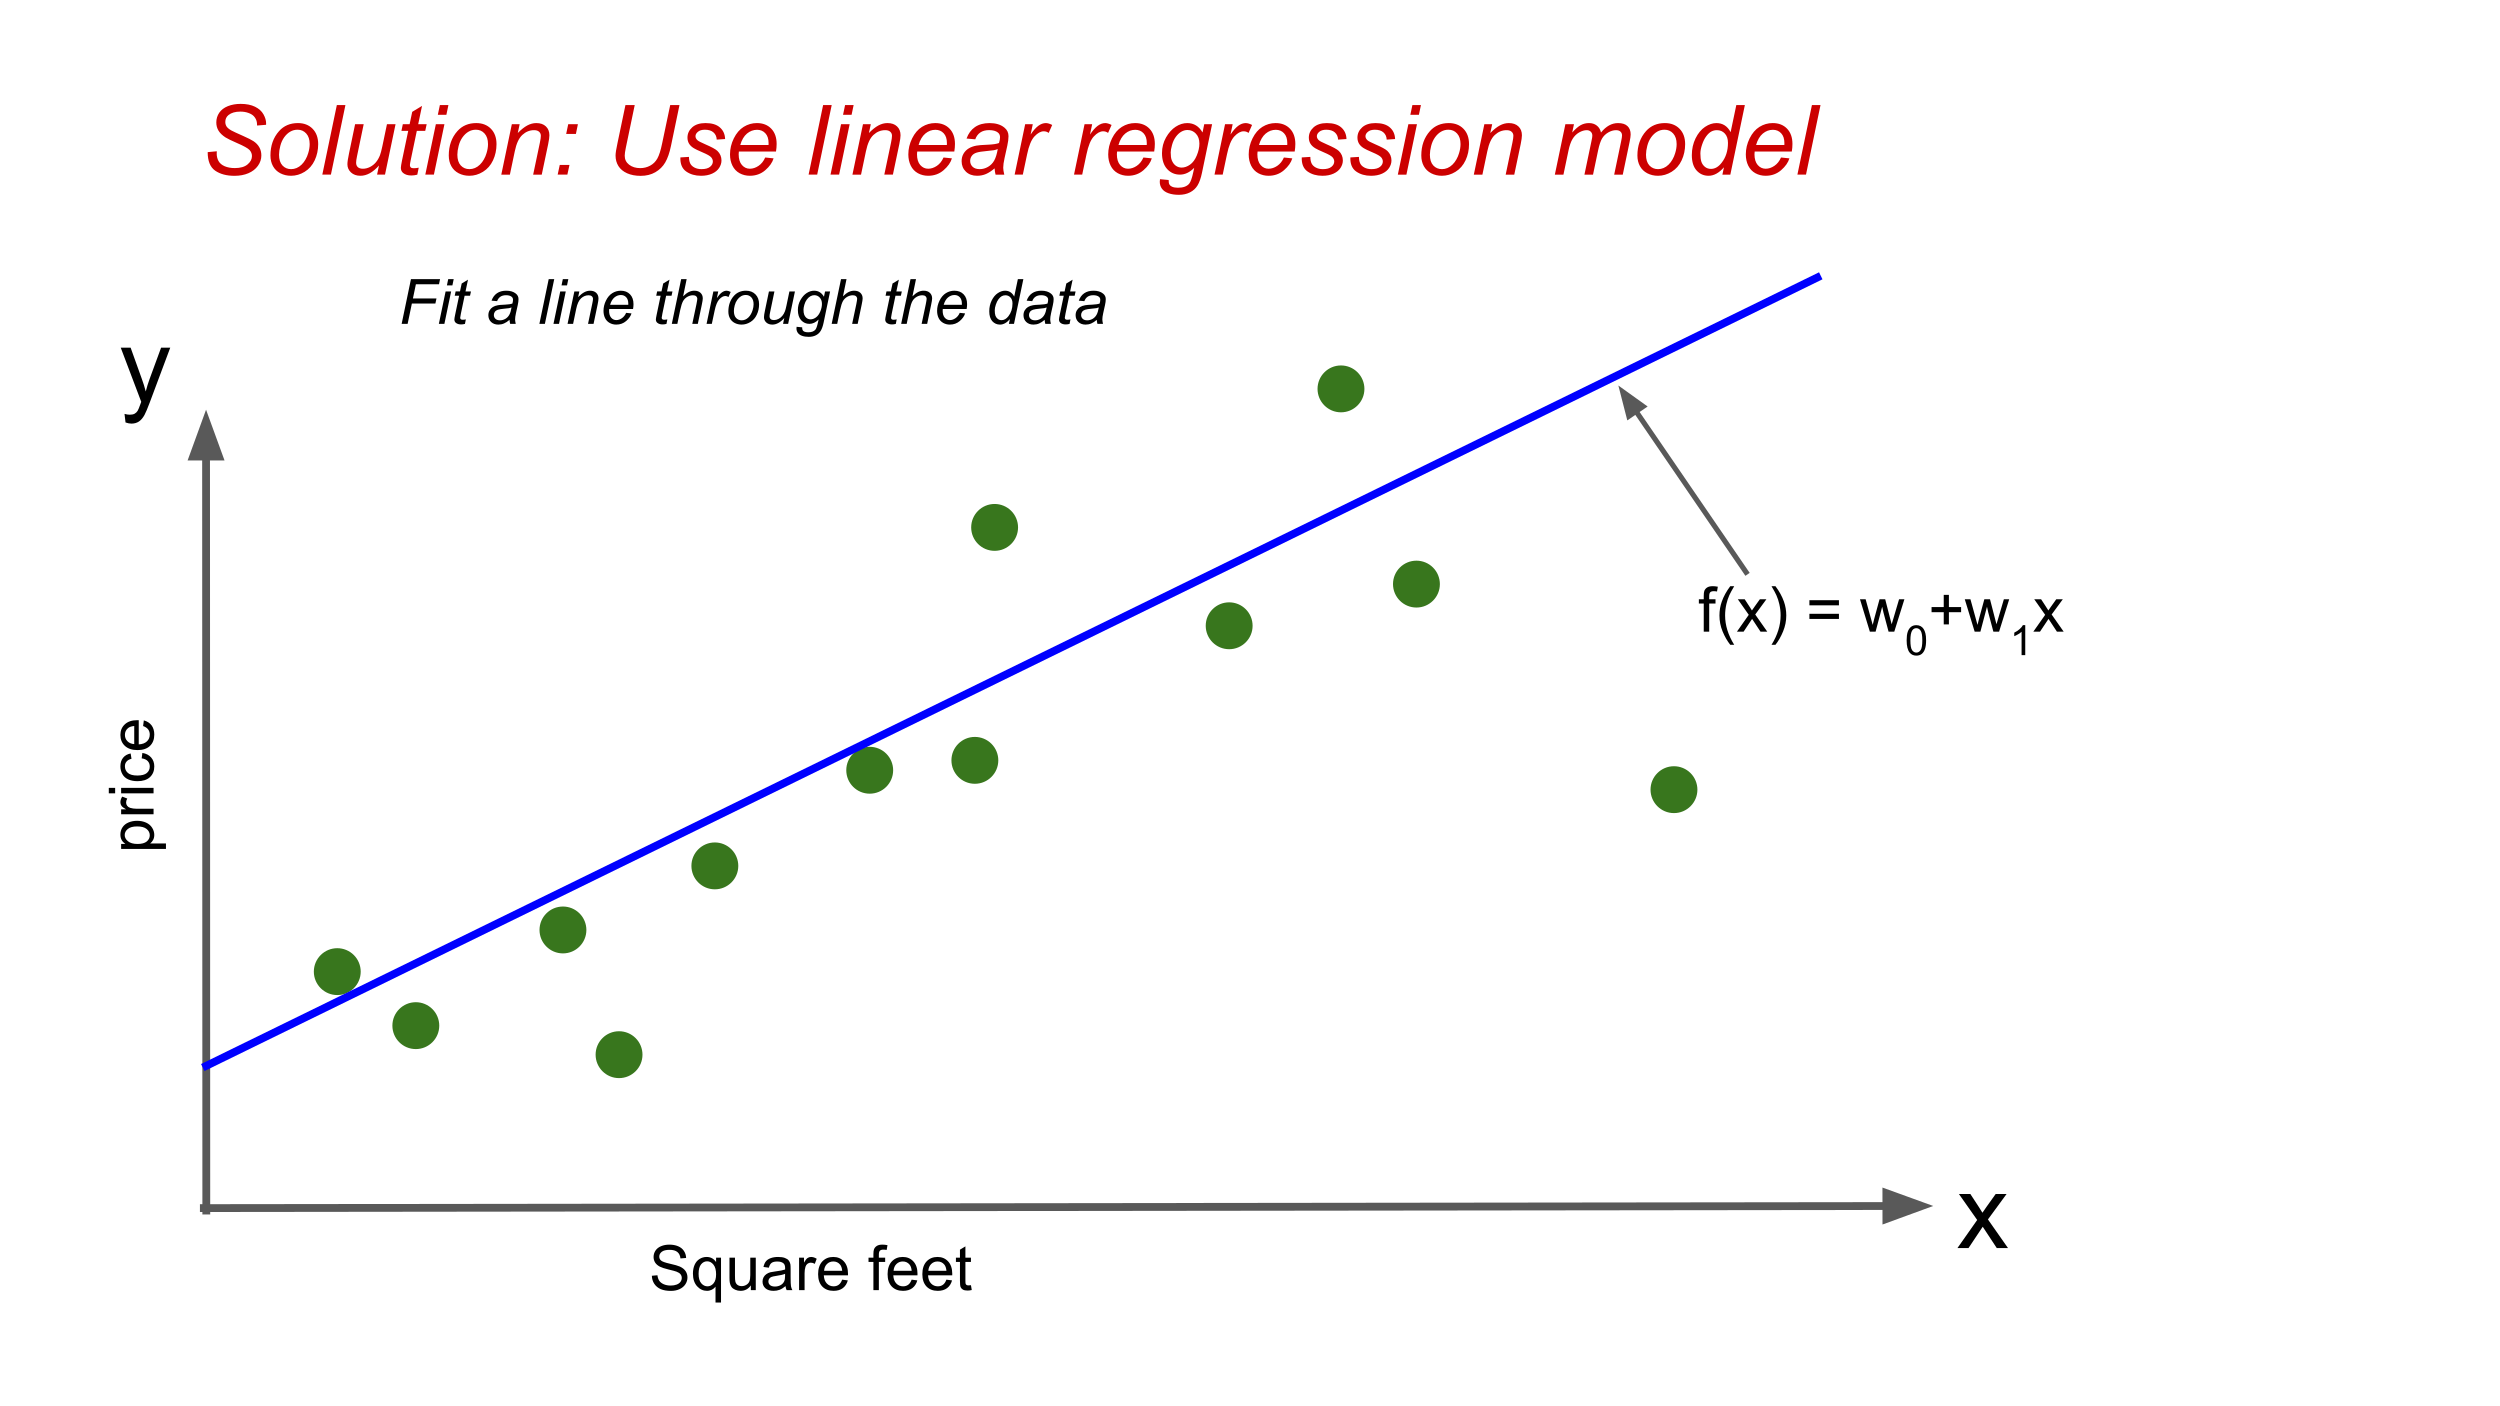 <svg version="1.1" viewBox="0.0 0.0 960.0 540.0" fill="none" stroke="none" stroke-linecap="square" stroke-miterlimit="10" xmlns:xlink="http://www.w3.org/1999/xlink" xmlns="http://www.w3.org/2000/svg"><rect x="0.0" y="0.0" width="960.0" height="540.0" fill="#333333" stroke="none"/><clipPath id="g6f4aa969e5_1_100.0"><path d="m0 0l960.0 0l0 540.0l-960.0 0l0 -540.0z" clip-rule="nonzero"/></clipPath><g clip-path="url(#g6f4aa969e5_1_100.0)"><path fill="#ffffff" d="m0 0l960.0 0l0 540.0l-960.0 0z" fill-rule="evenodd"/><path fill="#000000" fill-opacity="0.0" d="m68.126 22.218l709.638 0l0 60.126l-709.638 0z" fill-rule="evenodd"/><path fill="#cc0000" d="m79.751 58.417l3.5 -0.328l-0.031 0.938q0 1.547 0.703 2.828q0.719 1.281 2.359 1.984q1.641 0.703 3.891 0.703q3.219 0 4.891 -1.406q1.688 -1.406 1.688 -3.203q0 -1.266 -0.891 -2.297q-0.906 -1.016 -4.969 -2.766q-3.156 -1.375 -4.312 -2.109q-1.797 -1.172 -2.656 -2.562q-0.859 -1.406 -0.859 -3.188q0 -2.062 1.125 -3.719q1.141 -1.656 3.312 -2.531q2.188 -0.875 4.922 -0.875q3.266 0 5.5 1.094q2.234 1.094 3.25 2.922q1.016 1.812 1.016 3.469q0 0.172 -0.016 0.547l-3.453 0.281q0 -1.141 -0.203 -1.766q-0.359 -1.125 -1.125 -1.891q-0.766 -0.766 -2.109 -1.219q-1.328 -0.469 -2.984 -0.469q-2.922 0 -4.547 1.312q-1.234 1.0 -1.234 2.656q0 0.984 0.5 1.766q0.516 0.766 1.844 1.516q0.953 0.531 4.5 2.094q2.891 1.281 3.984 2.016q1.453 0.953 2.234 2.344q0.781 1.375 0.781 3.125q0 2.156 -1.328 4.0q-1.312 1.828 -3.641 2.828q-2.328 1.0 -5.344 1.0q-4.531 0 -7.406 -1.969q-2.875 -1.984 -2.891 -7.125zm24.101 1.297q0 -5.672 3.328 -9.391q2.75 -3.062 7.219 -3.062q3.5 0 5.641 2.188q2.141 2.188 2.141 5.906q0 3.344 -1.344 6.219q-1.344 2.859 -3.844 4.391q-2.484 1.531 -5.234 1.531q-2.266 0 -4.125 -0.969q-1.844 -0.969 -2.812 -2.734q-0.969 -1.766 -0.969 -4.078zm3.297 -0.328q0 2.734 1.312 4.156q1.312 1.406 3.328 1.406q1.062 0 2.094 -0.422q1.047 -0.438 1.938 -1.313q0.891 -0.875 1.516 -2.0q0.641 -1.125 1.016 -2.406q0.562 -1.812 0.562 -3.469q0 -2.625 -1.328 -4.078q-1.312 -1.453 -3.312 -1.453q-1.547 0 -2.828 0.75q-1.281 0.734 -2.312 2.156q-1.016 1.422 -1.5 3.312q-0.484 1.875 -0.484 3.359zm16.62 7.672l5.578 -26.719l3.297 0l-5.578 26.719l-3.297 0zm21.762 -3.5q-3.484 3.938 -7.125 3.938q-2.25 0 -3.625 -1.281q-1.375 -1.281 -1.375 -3.141q0 -1.234 0.625 -4.203l2.328 -11.172l3.297 0l-2.578 12.375q-0.328 1.547 -0.328 2.406q0 1.094 0.656 1.703q0.672 0.609 1.969 0.609q1.375 0 2.703 -0.672q1.328 -0.672 2.281 -1.813q0.953 -1.156 1.562 -2.719q0.391 -1.0 0.922 -3.516l1.75 -8.375l3.297 0l-4.047 19.359l-3.047 0l0.734 -3.5zm15.26 0.828l-0.547 2.688q-1.188 0.312 -2.297 0.312q-1.969 0 -3.141 -0.969q-0.875 -0.719 -0.875 -1.984q0 -0.641 0.469 -2.938l2.359 -11.25l-2.609 0l0.531 -2.547l2.609 0l1.0 -4.75l3.766 -2.281l-1.469 7.031l3.25 0l-0.547 2.547l-3.234 0l-2.234 10.703q-0.422 2.047 -0.422 2.453q0 0.578 0.328 0.891q0.344 0.312 1.109 0.312q1.094 0 1.953 -0.219zm7.34 -20.313l0.781 -3.734l3.281 0l-0.781 3.734l-3.281 0zm-4.812 22.984l4.047 -19.359l3.297 0l-4.047 19.359l-3.297 0zm9.012 -7.344q0 -5.672 3.328 -9.391q2.75 -3.062 7.219 -3.062q3.5 0 5.641 2.188q2.141 2.188 2.141 5.906q0 3.344 -1.344 6.219q-1.344 2.859 -3.844 4.391q-2.484 1.531 -5.234 1.531q-2.266 0 -4.125 -0.969q-1.844 -0.969 -2.812 -2.734q-0.969 -1.766 -0.969 -4.078zm3.297 -0.328q0 2.734 1.312 4.156q1.312 1.406 3.328 1.406q1.062 0 2.094 -0.422q1.047 -0.438 1.938 -1.313q0.891 -0.875 1.516 -2.0q0.641 -1.125 1.016 -2.406q0.562 -1.812 0.562 -3.469q0 -2.625 -1.328 -4.078q-1.312 -1.453 -3.312 -1.453q-1.547 0 -2.828 0.75q-1.281 0.734 -2.312 2.156q-1.016 1.422 -1.5 3.312q-0.484 1.875 -0.484 3.359zm16.87 7.672l4.047 -19.359l3.0 0l-0.719 3.375q1.953 -1.984 3.641 -2.891q1.703 -0.922 3.469 -0.922q2.359 0 3.688 1.281q1.344 1.266 1.344 3.406q0 1.078 -0.469 3.391l-2.469 11.719l-3.297 0l2.578 -12.266q0.375 -1.781 0.375 -2.641q0 -0.969 -0.672 -1.562q-0.656 -0.609 -1.922 -0.609q-2.531 0 -4.516 1.828q-1.969 1.812 -2.891 6.25l-1.891 9l-3.297 0zm24.916 -15.625l0.781 -3.734l3.719 0l-0.766 3.734l-3.734 0zm-3.266 15.625l0.797 -3.734l3.734 0l-0.812 3.734l-3.719 0zm26.023 -26.719l3.562 0l-3.422 16.422q-0.422 2.047 -0.422 3.031q0 2.141 1.688 3.453q1.703 1.313 4.281 1.313q2.031 0 3.781 -0.938q1.766 -0.938 2.781 -2.75q1.031 -1.828 1.844 -5.828l3.094 -14.703l3.562 0l-3.266 15.672q-0.828 4.016 -2.203 6.359q-1.359 2.344 -3.781 3.75q-2.422 1.406 -5.641 1.406q-3.016 0 -5.234 -1.0q-2.219 -1.0 -3.328 -2.766q-1.094 -1.766 -1.094 -4.016q0 -1.406 0.75 -4.828l3.047 -14.578zm21.098 20.109l3.297 -0.203q0 1.422 0.438 2.422q0.438 1.0 1.609 1.641q1.188 0.641 2.75 0.641q2.188 0 3.281 -0.875q1.094 -0.875 1.094 -2.063q0 -0.859 -0.656 -1.625q-0.672 -0.766 -3.297 -1.875q-2.609 -1.125 -3.344 -1.594q-1.219 -0.734 -1.844 -1.75q-0.609 -1.016 -0.609 -2.328q0 -2.297 1.812 -3.938q1.828 -1.641 5.109 -1.641q3.656 0 5.547 1.688q1.906 1.688 1.984 4.438l-3.219 0.219q-0.078 -1.75 -1.25 -2.766q-1.156 -1.031 -3.297 -1.031q-1.719 0 -2.672 0.797q-0.938 0.781 -0.938 1.688q0 0.906 0.828 1.609q0.547 0.469 2.812 1.453q3.797 1.641 4.781 2.594q1.562 1.516 1.562 3.672q0 1.453 -0.891 2.844q-0.875 1.375 -2.688 2.203q-1.812 0.828 -4.266 0.828q-3.359 0 -5.719 -1.656q-2.344 -1.656 -2.219 -5.391zm32.57 0.031l3.219 0.328q-0.703 2.391 -3.188 4.547q-2.484 2.141 -5.938 2.141q-2.141 0 -3.938 -0.984q-1.797 -1.0 -2.734 -2.891q-0.938 -1.906 -0.938 -4.328q0 -3.172 1.453 -6.141q1.469 -2.984 3.797 -4.438q2.344 -1.453 5.062 -1.453q3.469 0 5.531 2.156q2.062 2.141 2.062 5.859q0 1.422 -0.25 2.922l-14.25 0q-0.078 0.562 -0.078 1.016q0 2.719 1.25 4.156q1.25 1.422 3.047 1.422q1.703 0 3.344 -1.109q1.641 -1.109 2.547 -3.203zm-9.578 -4.797l10.859 0q0.016 -0.516 0.016 -0.734q0 -2.469 -1.25 -3.781q-1.234 -1.328 -3.172 -1.328q-2.125 0 -3.875 1.453q-1.734 1.453 -2.578 4.391zm26.24 11.375l5.578 -26.719l3.297 0l-5.578 26.719l-3.297 0zm13.231 -22.984l0.781 -3.734l3.281 0l-0.781 3.734l-3.281 0zm-4.812 22.984l4.047 -19.359l3.297 0l-4.047 19.359l-3.297 0zm8.418 0l4.047 -19.359l3.0 0l-0.719 3.375q1.953 -1.984 3.641 -2.891q1.703 -0.922 3.469 -0.922q2.359 0 3.688 1.281q1.344 1.266 1.344 3.406q0 1.078 -0.469 3.391l-2.469 11.719l-3.297 0l2.578 -12.266q0.375 -1.781 0.375 -2.641q0 -0.969 -0.672 -1.562q-0.656 -0.609 -1.922 -0.609q-2.531 0 -4.516 1.828q-1.969 1.812 -2.891 6.25l-1.891 9l-3.297 0zm34.979 -6.578l3.219 0.328q-0.703 2.391 -3.188 4.547q-2.484 2.141 -5.938 2.141q-2.141 0 -3.938 -0.984q-1.797 -1.0 -2.734 -2.891q-0.938 -1.906 -0.938 -4.328q0 -3.172 1.453 -6.141q1.469 -2.984 3.797 -4.438q2.344 -1.453 5.062 -1.453q3.469 0 5.531 2.156q2.062 2.141 2.062 5.859q0 1.422 -0.25 2.922l-14.25 0q-0.078 0.562 -0.078 1.016q0 2.719 1.25 4.156q1.25 1.422 3.047 1.422q1.703 0 3.344 -1.109q1.641 -1.109 2.547 -3.203zm-9.578 -4.797l10.859 0q0.016 -0.516 0.016 -0.734q0 -2.469 -1.25 -3.781q-1.234 -1.328 -3.172 -1.328q-2.125 0 -3.875 1.453q-1.734 1.453 -2.578 4.391zm29.182 8.969q-1.719 1.484 -3.312 2.172q-1.578 0.672 -3.391 0.672q-2.672 0 -4.312 -1.578q-1.641 -1.578 -1.641 -4.031q0 -1.625 0.734 -2.875q0.734 -1.25 1.953 -2.0q1.234 -0.766 3.0 -1.094q1.109 -0.219 4.219 -0.344q3.109 -0.125 4.453 -0.656q0.391 -1.344 0.391 -2.234q0 -1.156 -0.844 -1.812q-1.141 -0.906 -3.359 -0.906q-2.078 0 -3.406 0.922q-1.312 0.922 -1.906 2.609l-3.344 -0.297q1.031 -2.875 3.234 -4.406q2.219 -1.531 5.594 -1.531q3.594 0 5.688 1.719q1.594 1.266 1.594 3.312q0 1.547 -0.453 3.594l-1.062 4.812q-0.516 2.297 -0.516 3.734q0 0.906 0.406 2.625l-3.344 0q-0.266 -0.953 -0.375 -2.406zm1.219 -7.406q-0.703 0.281 -1.5 0.438q-0.781 0.141 -2.641 0.297q-2.875 0.25 -4.062 0.656q-1.188 0.391 -1.797 1.25q-0.594 0.844 -0.594 1.891q0 1.375 0.953 2.281q0.953 0.891 2.734 0.891q1.641 0 3.141 -0.859q1.516 -0.875 2.391 -2.422q0.875 -1.547 1.375 -4.422zm6.479 9.813l4.047 -19.359l2.922 0l-0.828 3.953q1.5 -2.234 2.922 -3.312q1.438 -1.078 2.938 -1.078q0.984 0 2.422 0.719l-1.344 3.062q-0.859 -0.625 -1.875 -0.625q-1.734 0 -3.562 1.938q-1.828 1.922 -2.859 6.938l-1.641 7.766l-3.141 0zm22.802 0l4.047 -19.359l2.922 0l-0.828 3.953q1.5 -2.234 2.922 -3.312q1.438 -1.078 2.938 -1.078q0.984 0 2.422 0.719l-1.344 3.062q-0.859 -0.625 -1.875 -0.625q-1.734 0 -3.562 1.938q-1.828 1.922 -2.859 6.938l-1.641 7.766l-3.141 0zm26.649 -6.578l3.219 0.328q-0.703 2.391 -3.188 4.547q-2.484 2.141 -5.938 2.141q-2.141 0 -3.938 -0.984q-1.797 -1.0 -2.734 -2.891q-0.938 -1.906 -0.938 -4.328q0 -3.172 1.453 -6.141q1.469 -2.984 3.797 -4.438q2.344 -1.453 5.062 -1.453q3.469 0 5.531 2.156q2.062 2.141 2.062 5.859q0 1.422 -0.25 2.922l-14.25 0q-0.078 0.562 -0.078 1.016q0 2.719 1.25 4.156q1.25 1.422 3.047 1.422q1.703 0 3.344 -1.109q1.641 -1.109 2.547 -3.203zm-9.578 -4.797l10.859 0q0.016 -0.516 0.016 -0.734q0 -2.469 -1.25 -3.781q-1.234 -1.328 -3.172 -1.328q-2.125 0 -3.875 1.453q-1.734 1.453 -2.578 4.391zm15.948 13.125l3.328 0.312q-0.031 1.125 0.266 1.688q0.312 0.562 1.0 0.875q0.891 0.406 2.312 0.406q2.984 0 4.297 -1.547q0.859 -1.047 1.594 -4.516l0.328 -1.578q-2.578 2.609 -5.469 2.609q-2.938 0 -4.922 -2.156q-1.969 -2.156 -1.969 -6.125q0 -3.25 1.547 -5.984q1.562 -2.734 3.703 -4.125q2.156 -1.406 4.438 -1.406q3.812 0 5.875 3.609l0.656 -3.172l3.016 0l-3.891 18.688q-0.641 3.078 -1.688 4.797q-1.031 1.719 -2.891 2.672q-1.844 0.953 -4.266 0.953q-2.328 0 -4.016 -0.609q-1.688 -0.594 -2.516 -1.75q-0.828 -1.156 -0.828 -2.656q0 -0.453 0.094 -0.984zm4.109 -10.313q0 1.984 0.391 2.984q0.547 1.406 1.547 2.141q1.016 0.734 2.266 0.734q1.609 0 3.219 -1.125q1.609 -1.141 2.594 -3.531q1.0 -2.391 1.0 -4.562q0 -2.391 -1.328 -3.797q-1.312 -1.422 -3.266 -1.422q-1.203 0 -2.344 0.656q-1.125 0.641 -2.109 1.969q-0.969 1.312 -1.469 3.156q-0.5 1.844 -0.5 2.797zm16.823 8.563l4.047 -19.359l2.922 0l-0.828 3.953q1.5 -2.234 2.922 -3.312q1.438 -1.078 2.938 -1.078q0.984 0 2.422 0.719l-1.344 3.062q-0.859 -0.625 -1.875 -0.625q-1.734 0 -3.562 1.938q-1.828 1.922 -2.859 6.938l-1.641 7.766l-3.141 0zm26.649 -6.578l3.219 0.328q-0.703 2.391 -3.188 4.547q-2.484 2.141 -5.938 2.141q-2.141 0 -3.938 -0.984q-1.797 -1.0 -2.734 -2.891q-0.938 -1.906 -0.938 -4.328q0 -3.172 1.453 -6.141q1.469 -2.984 3.797 -4.438q2.344 -1.453 5.062 -1.453q3.469 0 5.531 2.156q2.062 2.141 2.062 5.859q0 1.422 -0.25 2.922l-14.25 0q-0.078 0.562 -0.078 1.016q0 2.719 1.25 4.156q1.25 1.422 3.047 1.422q1.703 0 3.344 -1.109q1.641 -1.109 2.547 -3.203zm-9.578 -4.797l10.859 0q0.016 -0.516 0.016 -0.734q0 -2.469 -1.25 -3.781q-1.234 -1.328 -3.172 -1.328q-2.125 0 -3.875 1.453q-1.734 1.453 -2.578 4.391zm16.432 4.766l3.297 -0.203q0 1.422 0.438 2.422q0.438 1.0 1.609 1.641q1.188 0.641 2.75 0.641q2.188 0 3.281 -0.875q1.094 -0.875 1.094 -2.063q0 -0.859 -0.656 -1.625q-0.672 -0.766 -3.297 -1.875q-2.609 -1.125 -3.344 -1.594q-1.219 -0.734 -1.844 -1.75q-0.609 -1.016 -0.609 -2.328q0 -2.297 1.812 -3.938q1.828 -1.641 5.109 -1.641q3.656 0 5.547 1.688q1.906 1.688 1.984 4.438l-3.219 0.219q-0.078 -1.75 -1.25 -2.766q-1.156 -1.031 -3.297 -1.031q-1.719 0 -2.672 0.797q-0.938 0.781 -0.938 1.688q0 0.906 0.828 1.609q0.547 0.469 2.812 1.453q3.797 1.641 4.781 2.594q1.562 1.516 1.562 3.672q0 1.453 -0.891 2.844q-0.875 1.375 -2.688 2.203q-1.812 0.828 -4.266 0.828q-3.359 0 -5.719 -1.656q-2.344 -1.656 -2.219 -5.391zm18.664 0l3.297 -0.203q0 1.422 0.438 2.422q0.438 1.0 1.609 1.641q1.188 0.641 2.75 0.641q2.188 0 3.281 -0.875q1.094 -0.875 1.094 -2.063q0 -0.859 -0.656 -1.625q-0.672 -0.766 -3.297 -1.875q-2.609 -1.125 -3.344 -1.594q-1.219 -0.734 -1.844 -1.75q-0.609 -1.016 -0.609 -2.328q0 -2.297 1.812 -3.938q1.828 -1.641 5.109 -1.641q3.656 0 5.547 1.688q1.906 1.688 1.984 4.438l-3.219 0.219q-0.078 -1.75 -1.25 -2.766q-1.156 -1.031 -3.297 -1.031q-1.719 0 -2.672 0.797q-0.938 0.781 -0.938 1.688q0 0.906 0.828 1.609q0.547 0.469 2.812 1.453q3.797 1.641 4.781 2.594q1.562 1.516 1.562 3.672q0 1.453 -0.891 2.844q-0.875 1.375 -2.688 2.203q-1.812 0.828 -4.266 0.828q-3.359 0 -5.719 -1.656q-2.344 -1.656 -2.219 -5.391zm23.039 -16.375l0.781 -3.734l3.281 0l-0.781 3.734l-3.281 0zm-4.812 22.984l4.047 -19.359l3.297 0l-4.047 19.359l-3.297 0zm9.012 -7.344q0 -5.672 3.328 -9.391q2.75 -3.062 7.219 -3.062q3.5 0 5.641 2.188q2.141 2.188 2.141 5.906q0 3.344 -1.344 6.219q-1.344 2.859 -3.844 4.391q-2.484 1.531 -5.234 1.531q-2.266 0 -4.125 -0.969q-1.844 -0.969 -2.812 -2.734q-0.969 -1.766 -0.969 -4.078zm3.297 -0.328q0 2.734 1.312 4.156q1.312 1.406 3.328 1.406q1.062 0 2.094 -0.422q1.047 -0.438 1.938 -1.313q0.891 -0.875 1.516 -2.0q0.641 -1.125 1.016 -2.406q0.562 -1.812 0.562 -3.469q0 -2.625 -1.328 -4.078q-1.312 -1.453 -3.312 -1.453q-1.547 0 -2.828 0.75q-1.281 0.734 -2.312 2.156q-1.016 1.422 -1.5 3.312q-0.484 1.875 -0.484 3.359zm16.87 7.672l4.047 -19.359l3.0 0l-0.719 3.375q1.953 -1.984 3.641 -2.891q1.703 -0.922 3.469 -0.922q2.359 0 3.688 1.281q1.344 1.266 1.344 3.406q0 1.078 -0.469 3.391l-2.469 11.719l-3.297 0l2.578 -12.266q0.375 -1.781 0.375 -2.641q0 -0.969 -0.672 -1.562q-0.656 -0.609 -1.922 -0.609q-2.531 0 -4.516 1.828q-1.969 1.812 -2.891 6.25l-1.891 9l-3.297 0zm31.115 0l4.047 -19.359l3.297 0l-0.672 3.188q1.844 -2.062 3.281 -2.844q1.453 -0.781 3.156 -0.781q1.797 0 3.016 0.969q1.219 0.953 1.594 2.656q1.469 -1.812 3.094 -2.719q1.641 -0.906 3.453 -0.906q2.422 0 3.625 1.156q1.219 1.141 1.219 3.219q0 0.891 -0.422 2.953l-2.609 12.469l-3.297 0l2.672 -12.797q0.344 -1.562 0.344 -2.234q0 -0.953 -0.609 -1.5q-0.594 -0.547 -1.688 -0.547q-1.484 0 -3.016 0.891q-1.531 0.891 -2.375 2.344q-0.844 1.453 -1.484 4.453l-1.969 9.391l-3.297 0l2.734 -13.063q0.297 -1.344 0.297 -1.906q0 -0.938 -0.594 -1.516q-0.594 -0.594 -1.547 -0.594q-1.406 0 -2.953 0.891q-1.531 0.891 -2.5 2.484q-0.969 1.594 -1.578 4.547l-1.922 9.156l-3.297 0zm31.704 -7.344q0 -5.672 3.328 -9.391q2.75 -3.062 7.219 -3.062q3.5 0 5.641 2.188q2.141 2.188 2.141 5.906q0 3.344 -1.344 6.219q-1.344 2.859 -3.844 4.391q-2.484 1.531 -5.234 1.531q-2.266 0 -4.125 -0.969q-1.844 -0.969 -2.812 -2.734q-0.969 -1.766 -0.969 -4.078zm3.297 -0.328q0 2.734 1.312 4.156q1.312 1.406 3.328 1.406q1.062 0 2.094 -0.422q1.047 -0.438 1.938 -1.313q0.891 -0.875 1.516 -2.0q0.641 -1.125 1.016 -2.406q0.562 -1.812 0.562 -3.469q0 -2.625 -1.328 -4.078q-1.312 -1.453 -3.312 -1.453q-1.547 0 -2.828 0.75q-1.281 0.734 -2.312 2.156q-1.016 1.422 -1.5 3.312q-0.484 1.875 -0.484 3.359zm29.932 4.859q-2.828 3.25 -5.906 3.25q-2.766 0 -4.594 -2.031q-1.828 -2.031 -1.828 -5.891q0 -3.547 1.438 -6.469q1.453 -2.922 3.625 -4.375q2.188 -1.469 4.375 -1.469q3.609 0 5.453 3.484l2.188 -10.406l3.281 0l-5.578 26.719l-3.047 0l0.594 -2.812zm-9.047 -5.297q0 2.016 0.391 3.188q0.406 1.172 1.375 1.953q0.969 0.766 2.312 0.766q2.25 0 4.062 -2.328q2.453 -3.109 2.453 -7.656q0 -2.297 -1.203 -3.594q-1.203 -1.297 -3.031 -1.297q-1.188 0 -2.172 0.531q-0.969 0.531 -1.922 1.797q-0.953 1.266 -1.609 3.219q-0.656 1.938 -0.656 3.422zm30.963 1.531l3.219 0.328q-0.703 2.391 -3.188 4.547q-2.484 2.141 -5.938 2.141q-2.141 0 -3.938 -0.984q-1.797 -1.0 -2.734 -2.891q-0.938 -1.906 -0.938 -4.328q0 -3.172 1.453 -6.141q1.469 -2.984 3.797 -4.438q2.344 -1.453 5.062 -1.453q3.469 0 5.531 2.156q2.062 2.141 2.062 5.859q0 1.422 -0.25 2.922l-14.25 0q-0.078 0.562 -0.078 1.016q0 2.719 1.25 4.156q1.25 1.422 3.047 1.422q1.703 0 3.344 -1.109q1.641 -1.109 2.547 -3.203zm-9.578 -4.797l10.859 0q0.016 -0.516 0.016 -0.734q0 -2.469 -1.25 -3.781q-1.234 -1.328 -3.172 -1.328q-2.125 0 -3.875 1.453q-1.734 1.453 -2.578 4.391zm15.87 11.375l5.578 -26.719l3.297 0l-5.578 26.719l-3.297 0z" fill-rule="nonzero"/><path fill="#000000" fill-opacity="0.0" d="m78.273 463.913l664.095 -0.819" fill-rule="evenodd"/><path stroke="#595959" stroke-width="3.0" stroke-linejoin="round" stroke-linecap="butt" d="m78.273 463.913l646.095 -0.797" fill-rule="evenodd"/><path fill="#595959" stroke="#595959" stroke-width="3.0" stroke-linecap="butt" d="m724.374 468.072l13.608 -4.972l-13.62 -4.938z" fill-rule="evenodd"/><path fill="#000000" fill-opacity="0.0" d="m79.218 464.858l-0.094 -307.528" fill-rule="evenodd"/><path stroke="#595959" stroke-width="3.0" stroke-linejoin="round" stroke-linecap="butt" d="m79.218 464.858l-0.089 -289.528" fill-rule="evenodd"/><path fill="#595959" stroke="#595959" stroke-width="3.0" stroke-linecap="butt" d="m84.084 175.329l-4.959 -13.613l-4.951 13.616z" fill-rule="evenodd"/><path fill="#000000" fill-opacity="0.0" d="m240.236 469.165l187.465 0l0 35.402l-187.465 0z" fill-rule="evenodd"/><path fill="#000000" d="m250.314 489.89l2.141 -0.188q0.156 1.281 0.703 2.109q0.562 0.828 1.734 1.344q1.172 0.5 2.641 0.5q1.297 0 2.297 -0.375q1.0 -0.391 1.484 -1.062q0.484 -0.688 0.484 -1.484q0 -0.797 -0.469 -1.406q-0.469 -0.609 -1.547 -1.016q-0.688 -0.266 -3.062 -0.828q-2.359 -0.578 -3.312 -1.078q-1.234 -0.641 -1.844 -1.594q-0.594 -0.969 -0.594 -2.141q0 -1.312 0.734 -2.438q0.75 -1.125 2.156 -1.703q1.422 -0.594 3.156 -0.594q1.906 0 3.359 0.609q1.469 0.609 2.25 1.812q0.797 1.188 0.844 2.703l-2.172 0.172q-0.172 -1.641 -1.188 -2.469q-1.016 -0.828 -3.0 -0.828q-2.062 0 -3.016 0.766q-0.938 0.75 -0.938 1.812q0 0.922 0.672 1.516q0.656 0.609 3.422 1.234q2.781 0.625 3.812 1.094q1.5 0.688 2.203 1.75q0.719 1.062 0.719 2.438q0 1.375 -0.781 2.594q-0.781 1.203 -2.25 1.891q-1.469 0.672 -3.312 0.672q-2.328 0 -3.906 -0.672q-1.578 -0.688 -2.484 -2.047q-0.891 -1.375 -0.938 -3.094zm24.445 10.281l0 -6.094q-0.484 0.688 -1.375 1.156q-0.891 0.453 -1.875 0.453q-2.219 0 -3.828 -1.766q-1.594 -1.781 -1.594 -4.859q0 -1.875 0.641 -3.359q0.656 -1.484 1.891 -2.25q1.25 -0.781 2.719 -0.781q2.312 0 3.641 1.953l0 -1.672l1.891 0l0 17.219l-2.109 0zm-6.5 -11.031q0 2.406 1.0 3.609q1.016 1.203 2.422 1.203q1.344 0 2.312 -1.141q0.984 -1.141 0.984 -3.484q0 -2.484 -1.031 -3.734q-1.031 -1.25 -2.406 -1.25q-1.375 0 -2.328 1.172q-0.953 1.156 -0.953 3.625zm20.066 6.266l0 -1.828q-1.453 2.109 -3.938 2.109q-1.109 0 -2.062 -0.422q-0.953 -0.422 -1.422 -1.062q-0.453 -0.641 -0.641 -1.562q-0.141 -0.625 -0.141 -1.969l0 -7.719l2.109 0l0 6.906q0 1.656 0.141 2.234q0.188 0.828 0.828 1.312q0.656 0.469 1.609 0.469q0.938 0 1.766 -0.484q0.844 -0.5 1.188 -1.328q0.344 -0.844 0.344 -2.438l0 -6.672l2.109 0l0 12.453l-1.891 0zm13.316 -1.531q-1.172 0.984 -2.266 1.406q-1.078 0.406 -2.312 0.406q-2.047 0 -3.156 -1.0q-1.094 -1.0 -1.094 -2.562q0 -0.922 0.406 -1.672q0.422 -0.75 1.094 -1.203q0.672 -0.469 1.516 -0.703q0.625 -0.156 1.875 -0.312q2.562 -0.312 3.766 -0.734q0.016 -0.422 0.016 -0.547q0 -1.281 -0.609 -1.812q-0.797 -0.719 -2.391 -0.719q-1.5 0 -2.203 0.531q-0.703 0.516 -1.047 1.844l-2.062 -0.281q0.281 -1.328 0.922 -2.141q0.641 -0.812 1.859 -1.25q1.219 -0.453 2.828 -0.453q1.594 0 2.594 0.375q1.0 0.375 1.469 0.953q0.469 0.562 0.656 1.438q0.094 0.531 0.094 1.938l0 2.812q0 2.938 0.141 3.719q0.141 0.781 0.531 1.5l-2.203 0q-0.328 -0.656 -0.422 -1.531zm-0.172 -4.719q-1.156 0.469 -3.453 0.797q-1.297 0.188 -1.844 0.422q-0.531 0.234 -0.828 0.688q-0.281 0.453 -0.281 1.0q0 0.844 0.625 1.406q0.641 0.562 1.875 0.562q1.219 0 2.172 -0.531q0.953 -0.531 1.391 -1.453q0.344 -0.719 0.344 -2.109l0 -0.781zm5.379 6.25l0 -12.453l1.891 0l0 1.891q0.734 -1.328 1.344 -1.75q0.625 -0.422 1.359 -0.422q1.062 0 2.172 0.688l-0.734 1.953q-0.766 -0.453 -1.547 -0.453q-0.688 0 -1.25 0.422q-0.547 0.406 -0.781 1.141q-0.344 1.125 -0.344 2.469l0 6.516l-2.109 0zm16.539 -4.016l2.172 0.281q-0.516 1.906 -1.906 2.969q-1.391 1.047 -3.562 1.047q-2.734 0 -4.344 -1.672q-1.594 -1.688 -1.594 -4.734q0 -3.141 1.609 -4.875q1.625 -1.734 4.203 -1.734q2.5 0 4.078 1.703q1.594 1.703 1.594 4.781q0 0.188 -0.016 0.562l-9.281 0q0.109 2.047 1.156 3.141q1.047 1.094 2.609 1.094q1.156 0 1.969 -0.609q0.828 -0.609 1.312 -1.953zm-6.938 -3.406l6.953 0q-0.141 -1.562 -0.797 -2.359q-1.0 -1.219 -2.609 -1.219q-1.453 0 -2.453 0.984q-0.984 0.969 -1.094 2.594zm18.938 7.422l0 -10.812l-1.875 0l0 -1.641l1.875 0l0 -1.312q0 -1.266 0.219 -1.875q0.297 -0.812 1.062 -1.312q0.781 -0.516 2.156 -0.516q0.891 0 1.969 0.203l-0.312 1.844q-0.656 -0.125 -1.25 -0.125q-0.953 0 -1.359 0.422q-0.391 0.406 -0.391 1.531l0 1.141l2.422 0l0 1.641l-2.422 0l0 10.812l-2.094 0zm14.684 -4.016l2.172 0.281q-0.516 1.906 -1.906 2.969q-1.391 1.047 -3.562 1.047q-2.734 0 -4.344 -1.672q-1.594 -1.688 -1.594 -4.734q0 -3.141 1.609 -4.875q1.625 -1.734 4.203 -1.734q2.5 0 4.078 1.703q1.594 1.703 1.594 4.781q0 0.188 -0.016 0.562l-9.281 0q0.109 2.047 1.156 3.141q1.047 1.094 2.609 1.094q1.156 0 1.969 -0.609q0.828 -0.609 1.312 -1.953zm-6.938 -3.406l6.953 0q-0.141 -1.562 -0.797 -2.359q-1.0 -1.219 -2.609 -1.219q-1.453 0 -2.453 0.984q-0.984 0.969 -1.094 2.594zm20.285 3.406l2.172 0.281q-0.516 1.906 -1.906 2.969q-1.391 1.047 -3.562 1.047q-2.734 0 -4.344 -1.672q-1.594 -1.688 -1.594 -4.734q0 -3.141 1.609 -4.875q1.625 -1.734 4.203 -1.734q2.5 0 4.078 1.703q1.594 1.703 1.594 4.781q0 0.188 -0.016 0.562l-9.281 0q0.109 2.047 1.156 3.141q1.047 1.094 2.609 1.094q1.156 0 1.969 -0.609q0.828 -0.609 1.312 -1.953zm-6.938 -3.406l6.953 0q-0.141 -1.562 -0.797 -2.359q-1.0 -1.219 -2.609 -1.219q-1.453 0 -2.453 0.984q-0.984 0.969 -1.094 2.594zm16.363 5.531l0.312 1.859q-0.891 0.203 -1.594 0.203q-1.156 0 -1.797 -0.359q-0.625 -0.375 -0.891 -0.969q-0.25 -0.594 -0.25 -2.484l0 -7.172l-1.547 0l0 -1.641l1.547 0l0 -3.078l2.094 -1.266l0 4.344l2.125 0l0 1.641l-2.125 0l0 7.281q0 0.906 0.109 1.172q0.125 0.25 0.375 0.406q0.25 0.141 0.719 0.141q0.344 0 0.922 -0.078z" fill-rule="nonzero"/><path fill="#000000" fill-opacity="0.0" d="m32.724 336.58l0 -104.283l35.402 0l0 104.283z" fill-rule="evenodd"/><path fill="#000000" d="m63.731 326.002l-17.219 0l0 -1.922l1.625 0q-0.953 -0.688 -1.422 -1.531q-0.484 -0.859 -0.484 -2.078q0 -1.594 0.828 -2.812q0.812 -1.219 2.312 -1.844q1.5 -0.625 3.281 -0.625q1.906 0 3.438 0.688q1.531 0.688 2.344 2.0q0.812 1.297 0.812 2.734q0 1.062 -0.438 1.906q-0.453 0.828 -1.141 1.375l6.062 0l0 2.109zm-10.922 -1.922q2.406 0 3.562 -0.969q1.141 -0.969 1.141 -2.359q0 -1.406 -1.188 -2.406q-1.188 -1.0 -3.688 -1.0q-2.375 0 -3.562 0.984q-1.188 0.969 -1.188 2.328q0 1.359 1.266 2.391q1.25 1.031 3.656 1.031zm6.156 -11.41l-12.453 0l0 -1.891l1.891 0q-1.328 -0.734 -1.75 -1.344q-0.422 -0.625 -0.422 -1.359q0 -1.062 0.688 -2.172l1.953 0.734q-0.453 0.766 -0.453 1.547q0 0.688 0.422 1.25q0.406 0.547 1.141 0.781q1.125 0.344 2.469 0.344l6.516 0l0 2.109zm-14.75 -8.023l-2.438 0l0 -2.109l2.438 0l0 2.109zm14.75 0l-12.453 0l0 -2.109l12.453 0l0 2.109zm-4.562 -13.441l0.266 -2.078q2.156 0.344 3.375 1.75q1.203 1.391 1.203 3.438q0 2.547 -1.672 4.109q-1.672 1.547 -4.781 1.547q-2.016 0 -3.531 -0.672q-1.516 -0.672 -2.266 -2.031q-0.766 -1.359 -0.766 -2.969q0 -2.031 1.031 -3.312q1.031 -1.297 2.906 -1.656l0.328 2.047q-1.266 0.297 -1.891 1.047q-0.641 0.734 -0.641 1.797q0 1.594 1.156 2.594q1.141 0.984 3.609 0.984q2.5 0 3.641 -0.953q1.141 -0.969 1.141 -2.516q0 -1.234 -0.766 -2.062q-0.766 -0.844 -2.344 -1.062zm0.547 -12.406l0.281 -2.172q1.906 0.516 2.969 1.906q1.047 1.391 1.047 3.562q0 2.734 -1.672 4.344q-1.688 1.594 -4.734 1.594q-3.141 0 -4.875 -1.609q-1.734 -1.625 -1.734 -4.203q0 -2.5 1.703 -4.078q1.703 -1.594 4.781 -1.594q0.188 0 0.562 0.016l0 9.281q2.047 -0.109 3.141 -1.156q1.094 -1.047 1.094 -2.609q0 -1.156 -0.609 -1.969q-0.609 -0.828 -1.953 -1.312zm-3.406 6.938l0 -6.953q-1.562 0.141 -2.359 0.797q-1.219 1.0 -1.219 2.609q0 1.453 0.984 2.453q0.969 0.984 2.594 1.094z" fill-rule="nonzero"/><path fill="#38761d" d="m151.677 393.848l0 0c0 -4.418 3.582 -8.0 8.0 -8.0l0 0c2.122 0 4.157 0.843 5.657 2.343c1.5 1.5 2.343 3.535 2.343 5.657l0 0c0 4.418 -3.582 8.0 -8.0 8.0l0 0c-4.418 0 -8.0 -3.582 -8.0 -8.0z" fill-rule="evenodd"/><path stroke="#38761d" stroke-width="2.0" stroke-linejoin="round" stroke-linecap="butt" d="m151.677 393.848l0 0c0 -4.418 3.582 -8.0 8.0 -8.0l0 0c2.122 0 4.157 0.843 5.657 2.343c1.5 1.5 2.343 3.535 2.343 5.657l0 0c0 4.418 -3.582 8.0 -8.0 8.0l0 0c-4.418 0 -8.0 -3.582 -8.0 -8.0z" fill-rule="evenodd"/><path fill="#38761d" d="m121.514 373.105l0 0c0 -4.418 3.582 -8.0 8.0 -8.0l0 0c2.122 0 4.157 0.843 5.657 2.343c1.5 1.5 2.343 3.535 2.343 5.657l0 0c0 4.418 -3.582 8.0 -8.0 8.0l0 0c-4.418 0 -8.0 -3.582 -8.0 -8.0z" fill-rule="evenodd"/><path stroke="#38761d" stroke-width="2.0" stroke-linejoin="round" stroke-linecap="butt" d="m121.514 373.105l0 0c0 -4.418 3.582 -8.0 8.0 -8.0l0 0c2.122 0 4.157 0.843 5.657 2.343c1.5 1.5 2.343 3.535 2.343 5.657l0 0c0 4.418 -3.582 8.0 -8.0 8.0l0 0c-4.418 0 -8.0 -3.582 -8.0 -8.0z" fill-rule="evenodd"/><path fill="#38761d" d="m208.171 357.105l0 0c0 -4.418 3.582 -8.0 8.0 -8.0l0 0c2.122 0 4.157 0.843 5.657 2.343c1.5 1.5 2.343 3.535 2.343 5.657l0 0c0 4.418 -3.582 8.0 -8.0 8.0l0 0c-4.418 0 -8.0 -3.582 -8.0 -8.0z" fill-rule="evenodd"/><path stroke="#38761d" stroke-width="2.0" stroke-linejoin="round" stroke-linecap="butt" d="m208.171 357.105l0 0c0 -4.418 3.582 -8.0 8.0 -8.0l0 0c2.122 0 4.157 0.843 5.657 2.343c1.5 1.5 2.343 3.535 2.343 5.657l0 0c0 4.418 -3.582 8.0 -8.0 8.0l0 0c-4.418 0 -8.0 -3.582 -8.0 -8.0z" fill-rule="evenodd"/><path fill="#38761d" d="m506.934 149.331l0 0c0 -4.418 3.582 -8.0 8.0 -8.0l0 0c2.122 0 4.157 0.843 5.657 2.343c1.5 1.5 2.343 3.535 2.343 5.657l0 0c0 4.418 -3.582 8.0 -8.0 8.0l0 0c-4.418 0 -8.0 -3.582 -8.0 -8.0z" fill-rule="evenodd"/><path stroke="#38761d" stroke-width="2.0" stroke-linejoin="round" stroke-linecap="butt" d="m506.934 149.331l0 0c0 -4.418 3.582 -8.0 8.0 -8.0l0 0c2.122 0 4.157 0.843 5.657 2.343c1.5 1.5 2.343 3.535 2.343 5.657l0 0c0 4.418 -3.582 8.0 -8.0 8.0l0 0c-4.418 0 -8.0 -3.582 -8.0 -8.0z" fill-rule="evenodd"/><path fill="#38761d" d="m464.0 240.297l0 0c0 -4.418 3.582 -8.0 8.0 -8.0l0 0c2.122 0 4.157 0.843 5.657 2.343c1.5 1.5 2.343 3.535 2.343 5.657l0 0c0 4.418 -3.582 8.0 -8.0 8.0l0 0c-4.418 0 -8.0 -3.582 -8.0 -8.0z" fill-rule="evenodd"/><path stroke="#38761d" stroke-width="2.0" stroke-linejoin="round" stroke-linecap="butt" d="m464.0 240.297l0 0c0 -4.418 3.582 -8.0 8.0 -8.0l0 0c2.122 0 4.157 0.843 5.657 2.343c1.5 1.5 2.343 3.535 2.343 5.657l0 0c0 4.418 -3.582 8.0 -8.0 8.0l0 0c-4.418 0 -8.0 -3.582 -8.0 -8.0z" fill-rule="evenodd"/><path fill="#38761d" d="m373.934 202.522l0 0c0 -4.418 3.582 -8.0 8.0 -8.0l0 0c2.122 0 4.157 0.843 5.657 2.343c1.5 1.5 2.343 3.535 2.343 5.657l0 0c0 4.418 -3.582 8.0 -8.0 8.0l0 0c-4.418 0 -8.0 -3.582 -8.0 -8.0z" fill-rule="evenodd"/><path stroke="#38761d" stroke-width="2.0" stroke-linejoin="round" stroke-linecap="butt" d="m373.934 202.522l0 0c0 -4.418 3.582 -8.0 8.0 -8.0l0 0c2.122 0 4.157 0.843 5.657 2.343c1.5 1.5 2.343 3.535 2.343 5.657l0 0c0 4.418 -3.582 8.0 -8.0 8.0l0 0c-4.418 0 -8.0 -3.582 -8.0 -8.0z" fill-rule="evenodd"/><path fill="#38761d" d="m325.969 295.774l0 0c0 -4.418 3.582 -8.0 8.0 -8.0l0 0c2.122 0 4.157 0.843 5.657 2.343c1.5 1.5 2.343 3.535 2.343 5.657l0 0c0 4.418 -3.582 8.0 -8.0 8.0l0 0c-4.418 0 -8.0 -3.582 -8.0 -8.0z" fill-rule="evenodd"/><path stroke="#38761d" stroke-width="2.0" stroke-linejoin="round" stroke-linecap="butt" d="m325.969 295.774l0 0c0 -4.418 3.582 -8.0 8.0 -8.0l0 0c2.122 0 4.157 0.843 5.657 2.343c1.5 1.5 2.343 3.535 2.343 5.657l0 0c0 4.418 -3.582 8.0 -8.0 8.0l0 0c-4.418 0 -8.0 -3.582 -8.0 -8.0z" fill-rule="evenodd"/><path fill="#38761d" d="m266.504 332.501l0 0c0 -4.418 3.582 -8.0 8.0 -8.0l0 0c2.122 0 4.157 0.843 5.657 2.343c1.5 1.5 2.343 3.535 2.343 5.657l0 0c0 4.418 -3.582 8.0 -8.0 8.0l0 0c-4.418 0 -8.0 -3.582 -8.0 -8.0z" fill-rule="evenodd"/><path stroke="#38761d" stroke-width="2.0" stroke-linejoin="round" stroke-linecap="butt" d="m266.504 332.501l0 0c0 -4.418 3.582 -8.0 8.0 -8.0l0 0c2.122 0 4.157 0.843 5.657 2.343c1.5 1.5 2.343 3.535 2.343 5.657l0 0c0 4.418 -3.582 8.0 -8.0 8.0l0 0c-4.418 0 -8.0 -3.582 -8.0 -8.0z" fill-rule="evenodd"/><path fill="#38761d" d="m366.349 291.974l0 0c0 -4.418 3.582 -8.0 8.0 -8.0l0 0c2.122 0 4.157 0.843 5.657 2.343c1.5 1.5 2.343 3.535 2.343 5.657l0 0c0 4.418 -3.582 8.0 -8.0 8.0l0 0c-4.418 0 -8.0 -3.582 -8.0 -8.0z" fill-rule="evenodd"/><path stroke="#38761d" stroke-width="2.0" stroke-linejoin="round" stroke-linecap="butt" d="m366.349 291.974l0 0c0 -4.418 3.582 -8.0 8.0 -8.0l0 0c2.122 0 4.157 0.843 5.657 2.343c1.5 1.5 2.343 3.535 2.343 5.657l0 0c0 4.418 -3.582 8.0 -8.0 8.0l0 0c-4.418 0 -8.0 -3.582 -8.0 -8.0z" fill-rule="evenodd"/><path fill="#38761d" d="m535.913 224.297l0 0c0 -4.418 3.582 -8.0 8.0 -8.0l0 0c2.122 0 4.157 0.843 5.657 2.343c1.5 1.5 2.343 3.535 2.343 5.657l0 0c0 4.418 -3.582 8.0 -8.0 8.0l0 0c-4.418 0 -8.0 -3.582 -8.0 -8.0z" fill-rule="evenodd"/><path stroke="#38761d" stroke-width="2.0" stroke-linejoin="round" stroke-linecap="butt" d="m535.913 224.297l0 0c0 -4.418 3.582 -8.0 8.0 -8.0l0 0c2.122 0 4.157 0.843 5.657 2.343c1.5 1.5 2.343 3.535 2.343 5.657l0 0c0 4.418 -3.582 8.0 -8.0 8.0l0 0c-4.418 0 -8.0 -3.582 -8.0 -8.0z" fill-rule="evenodd"/><path fill="#38761d" d="m229.714 404.995l0 0c0 -4.418 3.582 -8.0 8.0 -8.0l0 0c2.122 0 4.157 0.843 5.657 2.343c1.5 1.5 2.343 3.535 2.343 5.657l0 0c0 4.418 -3.582 8.0 -8.0 8.0l0 0c-4.418 0 -8.0 -3.582 -8.0 -8.0z" fill-rule="evenodd"/><path stroke="#38761d" stroke-width="2.0" stroke-linejoin="round" stroke-linecap="butt" d="m229.714 404.995l0 0c0 -4.418 3.582 -8.0 8.0 -8.0l0 0c2.122 0 4.157 0.843 5.657 2.343c1.5 1.5 2.343 3.535 2.343 5.657l0 0c0 4.418 -3.582 8.0 -8.0 8.0l0 0c-4.418 0 -8.0 -3.582 -8.0 -8.0z" fill-rule="evenodd"/><path fill="#38761d" d="m634.803 303.231l0 0c0 -4.418 3.582 -8.0 8.0 -8.0l0 0c2.122 0 4.157 0.843 5.657 2.343c1.5 1.5 2.343 3.535 2.343 5.657l0 0c0 4.418 -3.582 8.0 -8.0 8.0l0 0c-4.418 0 -8.0 -3.582 -8.0 -8.0z" fill-rule="evenodd"/><path stroke="#38761d" stroke-width="2.0" stroke-linejoin="round" stroke-linecap="butt" d="m634.803 303.231l0 0c0 -4.418 3.582 -8.0 8.0 -8.0l0 0c2.122 0 4.157 0.843 5.657 2.343c1.5 1.5 2.343 3.535 2.343 5.657l0 0c0 4.418 -3.582 8.0 -8.0 8.0l0 0c-4.418 0 -8.0 -3.582 -8.0 -8.0z" fill-rule="evenodd"/><path fill="#000000" fill-opacity="0.0" d="m742.367 431.85l58.425 0l0 63.307l-58.425 0z" fill-rule="evenodd"/><path fill="#000000" d="m751.664 479.25l7.578 -10.781l-7.016 -9.969l4.391 0l3.188 4.875q0.906 1.375 1.453 2.312q0.859 -1.281 1.578 -2.281l3.5 -4.906l4.188 0l-7.156 9.766l7.703 10.984l-4.312 0l-4.25 -6.453l-1.141 -1.734l-5.453 8.188l-4.25 0z" fill-rule="nonzero"/><path fill="#000000" fill-opacity="0.0" d="m36.719 106.848l58.425 0l0 63.307l-58.425 0z" fill-rule="evenodd"/><path fill="#000000" d="m48.204 162.232l-0.391 -3.297q1.156 0.312 2.016 0.312q1.172 0 1.875 -0.391q0.703 -0.391 1.141 -1.094q0.344 -0.531 1.078 -2.609q0.094 -0.297 0.312 -0.859l-7.875 -20.797l3.797 0l4.312 12.016q0.844 2.281 1.5 4.812q0.609 -2.422 1.453 -4.734l4.438 -12.094l3.516 0l-7.891 21.109q-1.281 3.406 -1.984 4.703q-0.938 1.734 -2.156 2.547q-1.203 0.812 -2.875 0.812q-1.016 0 -2.266 -0.438z" fill-rule="nonzero"/><path fill="#000000" fill-opacity="0.0" d="m79.215 409.273l618.614 -302.709" fill-rule="evenodd"/><path stroke="#0000ff" stroke-width="3.0" stroke-linejoin="round" stroke-linecap="butt" d="m79.215 409.273l618.614 -302.709" fill-rule="evenodd"/><path fill="#000000" fill-opacity="0.0" d="m643.144 210.522l202.74 0l0 63.37l-202.74 0z" fill-rule="evenodd"/><path fill="#000000" d="m654.238 242.562l0 -10.812l-1.875 0l0 -1.641l1.875 0l0 -1.312q0 -1.266 0.219 -1.875q0.297 -0.812 1.062 -1.312q0.781 -0.516 2.156 -0.516q0.891 0 1.969 0.203l-0.312 1.844q-0.656 -0.125 -1.25 -0.125q-0.953 0 -1.359 0.422q-0.391 0.406 -0.391 1.531l0 1.141l2.422 0l0 1.641l-2.422 0l0 10.812l-2.094 0zm10.184 5.047q-1.734 -2.203 -2.953 -5.156q-1.203 -2.953 -1.203 -6.109q0 -2.797 0.906 -5.344q1.047 -2.969 3.25 -5.906l1.516 0q-1.422 2.438 -1.875 3.469q-0.719 1.625 -1.125 3.375q-0.5 2.203 -0.5 4.406q0 5.641 3.5 11.266l-1.516 0zm2.555 -5.047l4.547 -6.469l-4.203 -5.984l2.641 0l1.906 2.922q0.547 0.828 0.875 1.391q0.516 -0.766 0.938 -1.359l2.109 -2.953l2.516 0l-4.297 5.859l4.625 6.594l-2.594 0l-2.547 -3.875l-0.688 -1.031l-3.266 4.906l-2.562 0zm14.797 5.047l-1.516 0q3.5 -5.625 3.5 -11.266q0 -2.203 -0.5 -4.359q-0.391 -1.766 -1.109 -3.375q-0.453 -1.062 -1.891 -3.516l1.516 0q2.203 2.938 3.25 5.906q0.906 2.547 0.906 5.344q0 3.156 -1.219 6.109q-1.203 2.953 -2.938 5.156zm24.379 -15.156l-11.344 0l0 -1.969l11.344 0l0 1.969zm0 5.219l-11.344 0l0 -1.969l11.344 0l0 1.969zm11.871 4.891l-3.797 -12.453l2.172 0l1.984 7.188l0.734 2.672q0.047 -0.203 0.641 -2.562l1.984 -7.297l2.172 0l1.859 7.219l0.625 2.391l0.719 -2.406l2.125 -7.203l2.047 0l-3.891 12.453l-2.188 0l-1.984 -7.453l-0.469 -2.125l-2.531 9.578l-2.203 0z" fill-rule="nonzero"/><path fill="#000000" d="m732.152 245.906q0 -2.031 0.406 -3.266q0.422 -1.234 1.25 -1.906q0.828 -0.672 2.078 -0.672q0.922 0 1.609 0.375q0.703 0.359 1.156 1.062q0.453 0.703 0.703 1.703q0.266 1.0 0.266 2.703q0 2.016 -0.422 3.266q-0.406 1.234 -1.234 1.922q-0.828 0.672 -2.078 0.672q-1.656 0 -2.609 -1.203q-1.125 -1.422 -1.125 -4.656zm1.438 0q0 2.828 0.656 3.766q0.672 0.922 1.641 0.922q0.969 0 1.625 -0.938q0.656 -0.938 0.656 -3.75q0 -2.828 -0.656 -3.75q-0.656 -0.938 -1.641 -0.938q-0.969 0 -1.547 0.828q-0.734 1.047 -0.734 3.859z" fill-rule="nonzero"/><path fill="#000000" d="m746.394 239.781l0 -4.703l-4.672 0l0 -1.969l4.672 0l0 -4.688l1.984 0l0 4.688l4.688 0l0 1.969l-4.688 0l0 4.703l-1.984 0zm11.875 2.781l-3.797 -12.453l2.172 0l1.984 7.188l0.734 2.672q0.047 -0.203 0.641 -2.562l1.984 -7.297l2.172 0l1.859 7.219l0.625 2.391l0.719 -2.406l2.125 -7.203l2.047 0l-3.891 12.453l-2.188 0l-1.984 -7.453l-0.469 -2.125l-2.531 9.578l-2.203 0z" fill-rule="nonzero"/><path fill="#000000" d="m777.695 251.562l-1.406 0l0 -8.969q-0.516 0.484 -1.344 0.969q-0.812 0.484 -1.469 0.734l0 -1.359q1.172 -0.562 2.047 -1.344q0.891 -0.797 1.266 -1.531l0.906 0l0 11.5z" fill-rule="nonzero"/><path fill="#000000" d="m780.797 242.562l4.547 -6.469l-4.203 -5.984l2.641 0l1.906 2.922q0.547 0.828 0.875 1.391q0.516 -0.766 0.938 -1.359l2.109 -2.953l2.516 0l-4.297 5.859l4.625 6.594l-2.594 0l-2.547 -3.875l-0.688 -1.031l-3.266 4.906l-2.562 0z" fill-rule="nonzero"/><path fill="#000000" fill-opacity="0.0" d="m670.491 219.724l-49.039 -71.685" fill-rule="evenodd"/><path stroke="#595959" stroke-width="2.0" stroke-linejoin="round" stroke-linecap="butt" d="m670.491 219.724l-42.264 -61.781" fill-rule="evenodd"/><path fill="#595959" stroke="#595959" stroke-width="2.0" stroke-linecap="butt" d="m630.953 156.078l-7.851 -5.626l2.398 9.356z" fill-rule="evenodd"/><path fill="#000000" fill-opacity="0.0" d="m144.142 92.325l312.787 0l0 41.449l-312.787 0z" fill-rule="evenodd"/><path fill="#000000" d="m154.235 124.365l3.578 -17.188l11.172 0l-0.406 1.969l-8.875 0l-1.141 5.469l9.047 0l-0.422 1.953l-9.031 0l-1.625 7.797l-2.297 0zm17.379 -14.781l0.5 -2.406l2.109 0l-0.5 2.406l-2.109 0zm-3.094 14.781l2.594 -12.453l2.125 0l-2.594 12.453l-2.125 0zm10.363 -1.719l-0.344 1.734q-0.766 0.203 -1.484 0.203q-1.266 0 -2.016 -0.625q-0.562 -0.469 -0.562 -1.281q0 -0.406 0.312 -1.891l1.516 -7.234l-1.688 0l0.344 -1.641l1.672 0l0.656 -3.047l2.422 -1.469l-0.953 4.516l2.094 0l-0.359 1.641l-2.078 0l-1.438 6.891q-0.266 1.312 -0.266 1.562q0 0.375 0.219 0.578q0.219 0.203 0.703 0.203q0.703 0 1.25 -0.141zm16.773 0.172q-1.094 0.953 -2.125 1.391q-1.016 0.438 -2.172 0.438q-1.719 0 -2.781 -1.016q-1.047 -1.016 -1.047 -2.594q0 -1.047 0.469 -1.844q0.469 -0.812 1.25 -1.297q0.797 -0.484 1.938 -0.688q0.703 -0.141 2.703 -0.219q2.0 -0.094 2.875 -0.438q0.234 -0.859 0.234 -1.438q0 -0.734 -0.531 -1.156q-0.734 -0.594 -2.156 -0.594q-1.344 0 -2.188 0.594q-0.844 0.594 -1.234 1.688l-2.141 -0.188q0.656 -1.859 2.078 -2.844q1.422 -0.984 3.594 -0.984q2.297 0 3.656 1.109q1.031 0.812 1.031 2.125q0 1.0 -0.297 2.312l-0.688 3.094q-0.328 1.484 -0.328 2.406q0 0.578 0.25 1.688l-2.141 0q-0.172 -0.609 -0.25 -1.547zm0.781 -4.766q-0.438 0.188 -0.953 0.281q-0.5 0.094 -1.703 0.188q-1.844 0.172 -2.609 0.422q-0.766 0.25 -1.156 0.812q-0.375 0.547 -0.375 1.203q0 0.891 0.609 1.469q0.609 0.578 1.75 0.578q1.062 0 2.031 -0.547q0.969 -0.562 1.531 -1.562q0.562 -1.0 0.875 -2.844zm10.688 6.312l3.578 -17.188l2.125 0l-3.594 17.188l-2.109 0zm8.504 -14.781l0.5 -2.406l2.109 0l-0.5 2.406l-2.109 0zm-3.094 14.781l2.594 -12.453l2.125 0l-2.594 12.453l-2.125 0zm5.41 0l2.609 -12.453l1.922 0l-0.469 2.172q1.266 -1.281 2.344 -1.859q1.094 -0.594 2.234 -0.594q1.516 0 2.375 0.828q0.859 0.812 0.859 2.188q0 0.688 -0.312 2.188l-1.578 7.531l-2.125 0l1.656 -7.891q0.25 -1.141 0.25 -1.703q0 -0.609 -0.438 -1.0q-0.422 -0.391 -1.234 -0.391q-1.625 0 -2.906 1.172q-1.266 1.172 -1.859 4.016l-1.203 5.797l-2.125 0zm22.488 -4.234l2.062 0.219q-0.438 1.531 -2.047 2.922q-1.594 1.375 -3.812 1.375q-1.375 0 -2.531 -0.641q-1.156 -0.641 -1.766 -1.859q-0.594 -1.219 -0.594 -2.781q0 -2.031 0.938 -3.938q0.938 -1.922 2.438 -2.859q1.5 -0.938 3.25 -0.938q2.234 0 3.562 1.391q1.328 1.375 1.328 3.766q0 0.922 -0.172 1.875l-9.156 0q-0.047 0.375 -0.047 0.656q0 1.75 0.797 2.672q0.812 0.922 1.969 0.922q1.094 0 2.141 -0.719q1.062 -0.719 1.641 -2.062zm-6.156 -3.078l6.984 0q0 -0.328 0 -0.469q0 -1.594 -0.797 -2.438q-0.797 -0.859 -2.047 -0.859q-1.359 0 -2.484 0.938q-1.109 0.938 -1.656 2.828zm21.984 5.594l-0.344 1.734q-0.766 0.203 -1.484 0.203q-1.266 0 -2.016 -0.625q-0.562 -0.469 -0.562 -1.281q0 -0.406 0.312 -1.891l1.516 -7.234l-1.688 0l0.344 -1.641l1.672 0l0.656 -3.047l2.422 -1.469l-0.953 4.516l2.094 0l-0.359 1.641l-2.078 0l-1.438 6.891q-0.266 1.312 -0.266 1.562q0 0.375 0.219 0.578q0.219 0.203 0.703 0.203q0.703 0 1.25 -0.141zm1.715 1.719l3.594 -17.188l2.109 0l-1.359 6.609q1.172 -1.156 2.188 -1.656q1.031 -0.5 2.109 -0.5q1.547 0 2.391 0.828q0.859 0.812 0.859 2.141q0 0.656 -0.375 2.422l-1.531 7.344l-2.125 0l1.594 -7.531q0.328 -1.641 0.328 -2.062q0 -0.609 -0.422 -1.0q-0.422 -0.391 -1.219 -0.391q-1.141 0 -2.188 0.609q-1.047 0.594 -1.641 1.656q-0.578 1.047 -1.078 3.375l-1.109 5.344l-2.125 0zm13.348 0l2.609 -12.453l1.875 0l-0.531 2.547q0.953 -1.438 1.875 -2.125q0.922 -0.703 1.891 -0.703q0.625 0 1.547 0.469l-0.859 1.969q-0.547 -0.406 -1.203 -0.406q-1.125 0 -2.297 1.25q-1.172 1.234 -1.828 4.453l-1.062 5.0l-2.016 0zm8.367 -4.719q0 -3.656 2.141 -6.047q1.781 -1.969 4.641 -1.969q2.25 0 3.625 1.406q1.391 1.406 1.391 3.797q0 2.156 -0.875 4.0q-0.859 1.844 -2.469 2.828q-1.594 0.984 -3.359 0.984q-1.453 0 -2.656 -0.625q-1.188 -0.625 -1.812 -1.75q-0.625 -1.141 -0.625 -2.625zm2.125 -0.219q0 1.766 0.844 2.672q0.844 0.906 2.141 0.906q0.688 0 1.344 -0.266q0.672 -0.281 1.25 -0.844q0.578 -0.562 0.969 -1.281q0.406 -0.734 0.656 -1.562q0.359 -1.156 0.359 -2.219q0 -1.688 -0.844 -2.625q-0.844 -0.938 -2.141 -0.938q-1.0 0 -1.828 0.484q-0.812 0.469 -1.469 1.391q-0.656 0.906 -0.969 2.125q-0.312 1.203 -0.312 2.156zm19.348 2.688q-2.234 2.531 -4.578 2.531q-1.453 0 -2.344 -0.828q-0.875 -0.828 -0.875 -2.016q0 -0.797 0.406 -2.703l1.5 -7.188l2.109 0l-1.656 7.969q-0.219 0.984 -0.219 1.547q0 0.703 0.422 1.094q0.438 0.391 1.266 0.391q0.891 0 1.734 -0.438q0.859 -0.438 1.469 -1.172q0.625 -0.734 1.016 -1.75q0.25 -0.641 0.594 -2.25l1.125 -5.391l2.125 0l-2.609 12.453l-1.953 0l0.469 -2.25zm4.738 3.375l2.141 0.203q-0.031 0.719 0.172 1.078q0.203 0.375 0.641 0.578q0.562 0.25 1.484 0.25q1.922 0 2.766 -1.0q0.547 -0.656 1.016 -2.906l0.219 -1.0q-1.656 1.672 -3.516 1.672q-1.891 0 -3.172 -1.391q-1.266 -1.391 -1.266 -3.938q0 -2.094 1.0 -3.844q1.0 -1.766 2.375 -2.656q1.391 -0.906 2.859 -0.906q2.453 0 3.781 2.328l0.422 -2.047l1.938 0l-2.5 12.016q-0.422 1.984 -1.094 3.094q-0.656 1.109 -1.844 1.719q-1.188 0.609 -2.75 0.609q-1.5 0 -2.594 -0.391q-1.078 -0.391 -1.609 -1.141q-0.531 -0.734 -0.531 -1.688q0 -0.297 0.062 -0.641zm2.641 -6.641q0 1.281 0.25 1.922q0.344 0.906 1.0 1.391q0.656 0.469 1.453 0.469q1.031 0 2.062 -0.734q1.031 -0.734 1.672 -2.266q0.641 -1.531 0.641 -2.938q0 -1.531 -0.859 -2.438q-0.844 -0.906 -2.094 -0.906q-0.766 0 -1.5 0.422q-0.719 0.406 -1.359 1.266q-0.625 0.844 -0.953 2.031q-0.312 1.172 -0.312 1.781zm10.816 5.516l3.594 -17.188l2.109 0l-1.359 6.609q1.172 -1.156 2.188 -1.656q1.031 -0.5 2.109 -0.5q1.547 0 2.391 0.828q0.859 0.812 0.859 2.141q0 0.656 -0.375 2.422l-1.531 7.344l-2.125 0l1.594 -7.531q0.328 -1.641 0.328 -2.062q0 -0.609 -0.422 -1.0q-0.422 -0.391 -1.219 -0.391q-1.141 0 -2.188 0.609q-1.047 0.594 -1.641 1.656q-0.578 1.047 -1.078 3.375l-1.109 5.344l-2.125 0zm24.969 -1.719l-0.344 1.734q-0.766 0.203 -1.484 0.203q-1.266 0 -2.016 -0.625q-0.562 -0.469 -0.562 -1.281q0 -0.406 0.312 -1.891l1.516 -7.234l-1.688 0l0.344 -1.641l1.672 0l0.656 -3.047l2.422 -1.469l-0.953 4.516l2.094 0l-0.359 1.641l-2.078 0l-1.438 6.891q-0.266 1.312 -0.266 1.562q0 0.375 0.219 0.578q0.219 0.203 0.703 0.203q0.703 0 1.25 -0.141zm1.715 1.719l3.594 -17.188l2.109 0l-1.359 6.609q1.172 -1.156 2.188 -1.656q1.031 -0.5 2.109 -0.5q1.547 0 2.391 0.828q0.859 0.812 0.859 2.141q0 0.656 -0.375 2.422l-1.531 7.344l-2.125 0l1.594 -7.531q0.328 -1.641 0.328 -2.062q0 -0.609 -0.422 -1.0q-0.422 -0.391 -1.219 -0.391q-1.141 0 -2.188 0.609q-1.047 0.594 -1.641 1.656q-0.578 1.047 -1.078 3.375l-1.109 5.344l-2.125 0zm22.488 -4.234l2.062 0.219q-0.438 1.531 -2.047 2.922q-1.594 1.375 -3.812 1.375q-1.375 0 -2.531 -0.641q-1.156 -0.641 -1.766 -1.859q-0.594 -1.219 -0.594 -2.781q0 -2.031 0.938 -3.938q0.938 -1.922 2.438 -2.859q1.5 -0.938 3.25 -0.938q2.234 0 3.562 1.391q1.328 1.375 1.328 3.766q0 0.922 -0.172 1.875l-9.156 0q-0.047 0.375 -0.047 0.656q0 1.75 0.797 2.672q0.812 0.922 1.969 0.922q1.094 0 2.141 -0.719q1.062 -0.719 1.641 -2.062zm-6.156 -3.078l6.984 0q0 -0.328 0 -0.469q0 -1.594 -0.797 -2.438q-0.797 -0.859 -2.047 -0.859q-1.359 0 -2.484 0.938q-1.109 0.938 -1.656 2.828zm25.422 5.5q-1.812 2.094 -3.797 2.094q-1.766 0 -2.953 -1.297q-1.172 -1.312 -1.172 -3.797q0 -2.281 0.922 -4.156q0.938 -1.891 2.344 -2.828q1.406 -0.938 2.812 -0.938q2.312 0 3.5 2.25l1.406 -6.703l2.109 0l-3.594 17.188l-1.953 0l0.375 -1.812zm-5.812 -3.406q0 1.297 0.25 2.047q0.266 0.75 0.891 1.25q0.625 0.5 1.484 0.5q1.438 0 2.609 -1.5q1.578 -1.984 1.578 -4.922q0 -1.469 -0.781 -2.297q-0.766 -0.844 -1.938 -0.844q-0.766 0 -1.391 0.344q-0.625 0.344 -1.25 1.156q-0.609 0.812 -1.031 2.062q-0.422 1.25 -0.422 2.203zm19.16 3.672q-1.094 0.953 -2.125 1.391q-1.016 0.438 -2.172 0.438q-1.719 0 -2.781 -1.016q-1.047 -1.016 -1.047 -2.594q0 -1.047 0.469 -1.844q0.469 -0.812 1.25 -1.297q0.797 -0.484 1.938 -0.688q0.703 -0.141 2.703 -0.219q2.0 -0.094 2.875 -0.438q0.234 -0.859 0.234 -1.438q0 -0.734 -0.531 -1.156q-0.734 -0.594 -2.156 -0.594q-1.344 0 -2.188 0.594q-0.844 0.594 -1.234 1.688l-2.141 -0.188q0.656 -1.859 2.078 -2.844q1.422 -0.984 3.594 -0.984q2.297 0 3.656 1.109q1.031 0.812 1.031 2.125q0 1.0 -0.297 2.312l-0.688 3.094q-0.328 1.484 -0.328 2.406q0 0.578 0.25 1.688l-2.141 0q-0.172 -0.609 -0.25 -1.547zm0.781 -4.766q-0.438 0.188 -0.953 0.281q-0.5 0.094 -1.703 0.188q-1.844 0.172 -2.609 0.422q-0.766 0.25 -1.156 0.812q-0.375 0.547 -0.375 1.203q0 0.891 0.609 1.469q0.609 0.578 1.75 0.578q1.062 0 2.031 -0.547q0.969 -0.562 1.531 -1.562q0.562 -1.0 0.875 -2.844zm9.129 4.594l-0.344 1.734q-0.766 0.203 -1.484 0.203q-1.266 0 -2.016 -0.625q-0.562 -0.469 -0.562 -1.281q0 -0.406 0.312 -1.891l1.516 -7.234l-1.688 0l0.344 -1.641l1.672 0l0.656 -3.047l2.422 -1.469l-0.953 4.516l2.094 0l-0.359 1.641l-2.078 0l-1.438 6.891q-0.266 1.312 -0.266 1.562q0 0.375 0.219 0.578q0.219 0.203 0.703 0.203q0.703 0 1.25 -0.141zm10.105 0.172q-1.094 0.953 -2.125 1.391q-1.016 0.438 -2.172 0.438q-1.719 0 -2.781 -1.016q-1.047 -1.016 -1.047 -2.594q0 -1.047 0.469 -1.844q0.469 -0.812 1.25 -1.297q0.797 -0.484 1.938 -0.688q0.703 -0.141 2.703 -0.219q2.0 -0.094 2.875 -0.438q0.234 -0.859 0.234 -1.438q0 -0.734 -0.531 -1.156q-0.734 -0.594 -2.156 -0.594q-1.344 0 -2.188 0.594q-0.844 0.594 -1.234 1.688l-2.141 -0.188q0.656 -1.859 2.078 -2.844q1.422 -0.984 3.594 -0.984q2.297 0 3.656 1.109q1.031 0.812 1.031 2.125q0 1.0 -0.297 2.312l-0.688 3.094q-0.328 1.484 -0.328 2.406q0 0.578 0.25 1.688l-2.141 0q-0.172 -0.609 -0.25 -1.547zm0.781 -4.766q-0.438 0.188 -0.953 0.281q-0.5 0.094 -1.703 0.188q-1.844 0.172 -2.609 0.422q-0.766 0.25 -1.156 0.812q-0.375 0.547 -0.375 1.203q0 0.891 0.609 1.469q0.609 0.578 1.75 0.578q1.062 0 2.031 -0.547q0.969 -0.562 1.531 -1.562q0.562 -1.0 0.875 -2.844z" fill-rule="nonzero"/></g></svg>